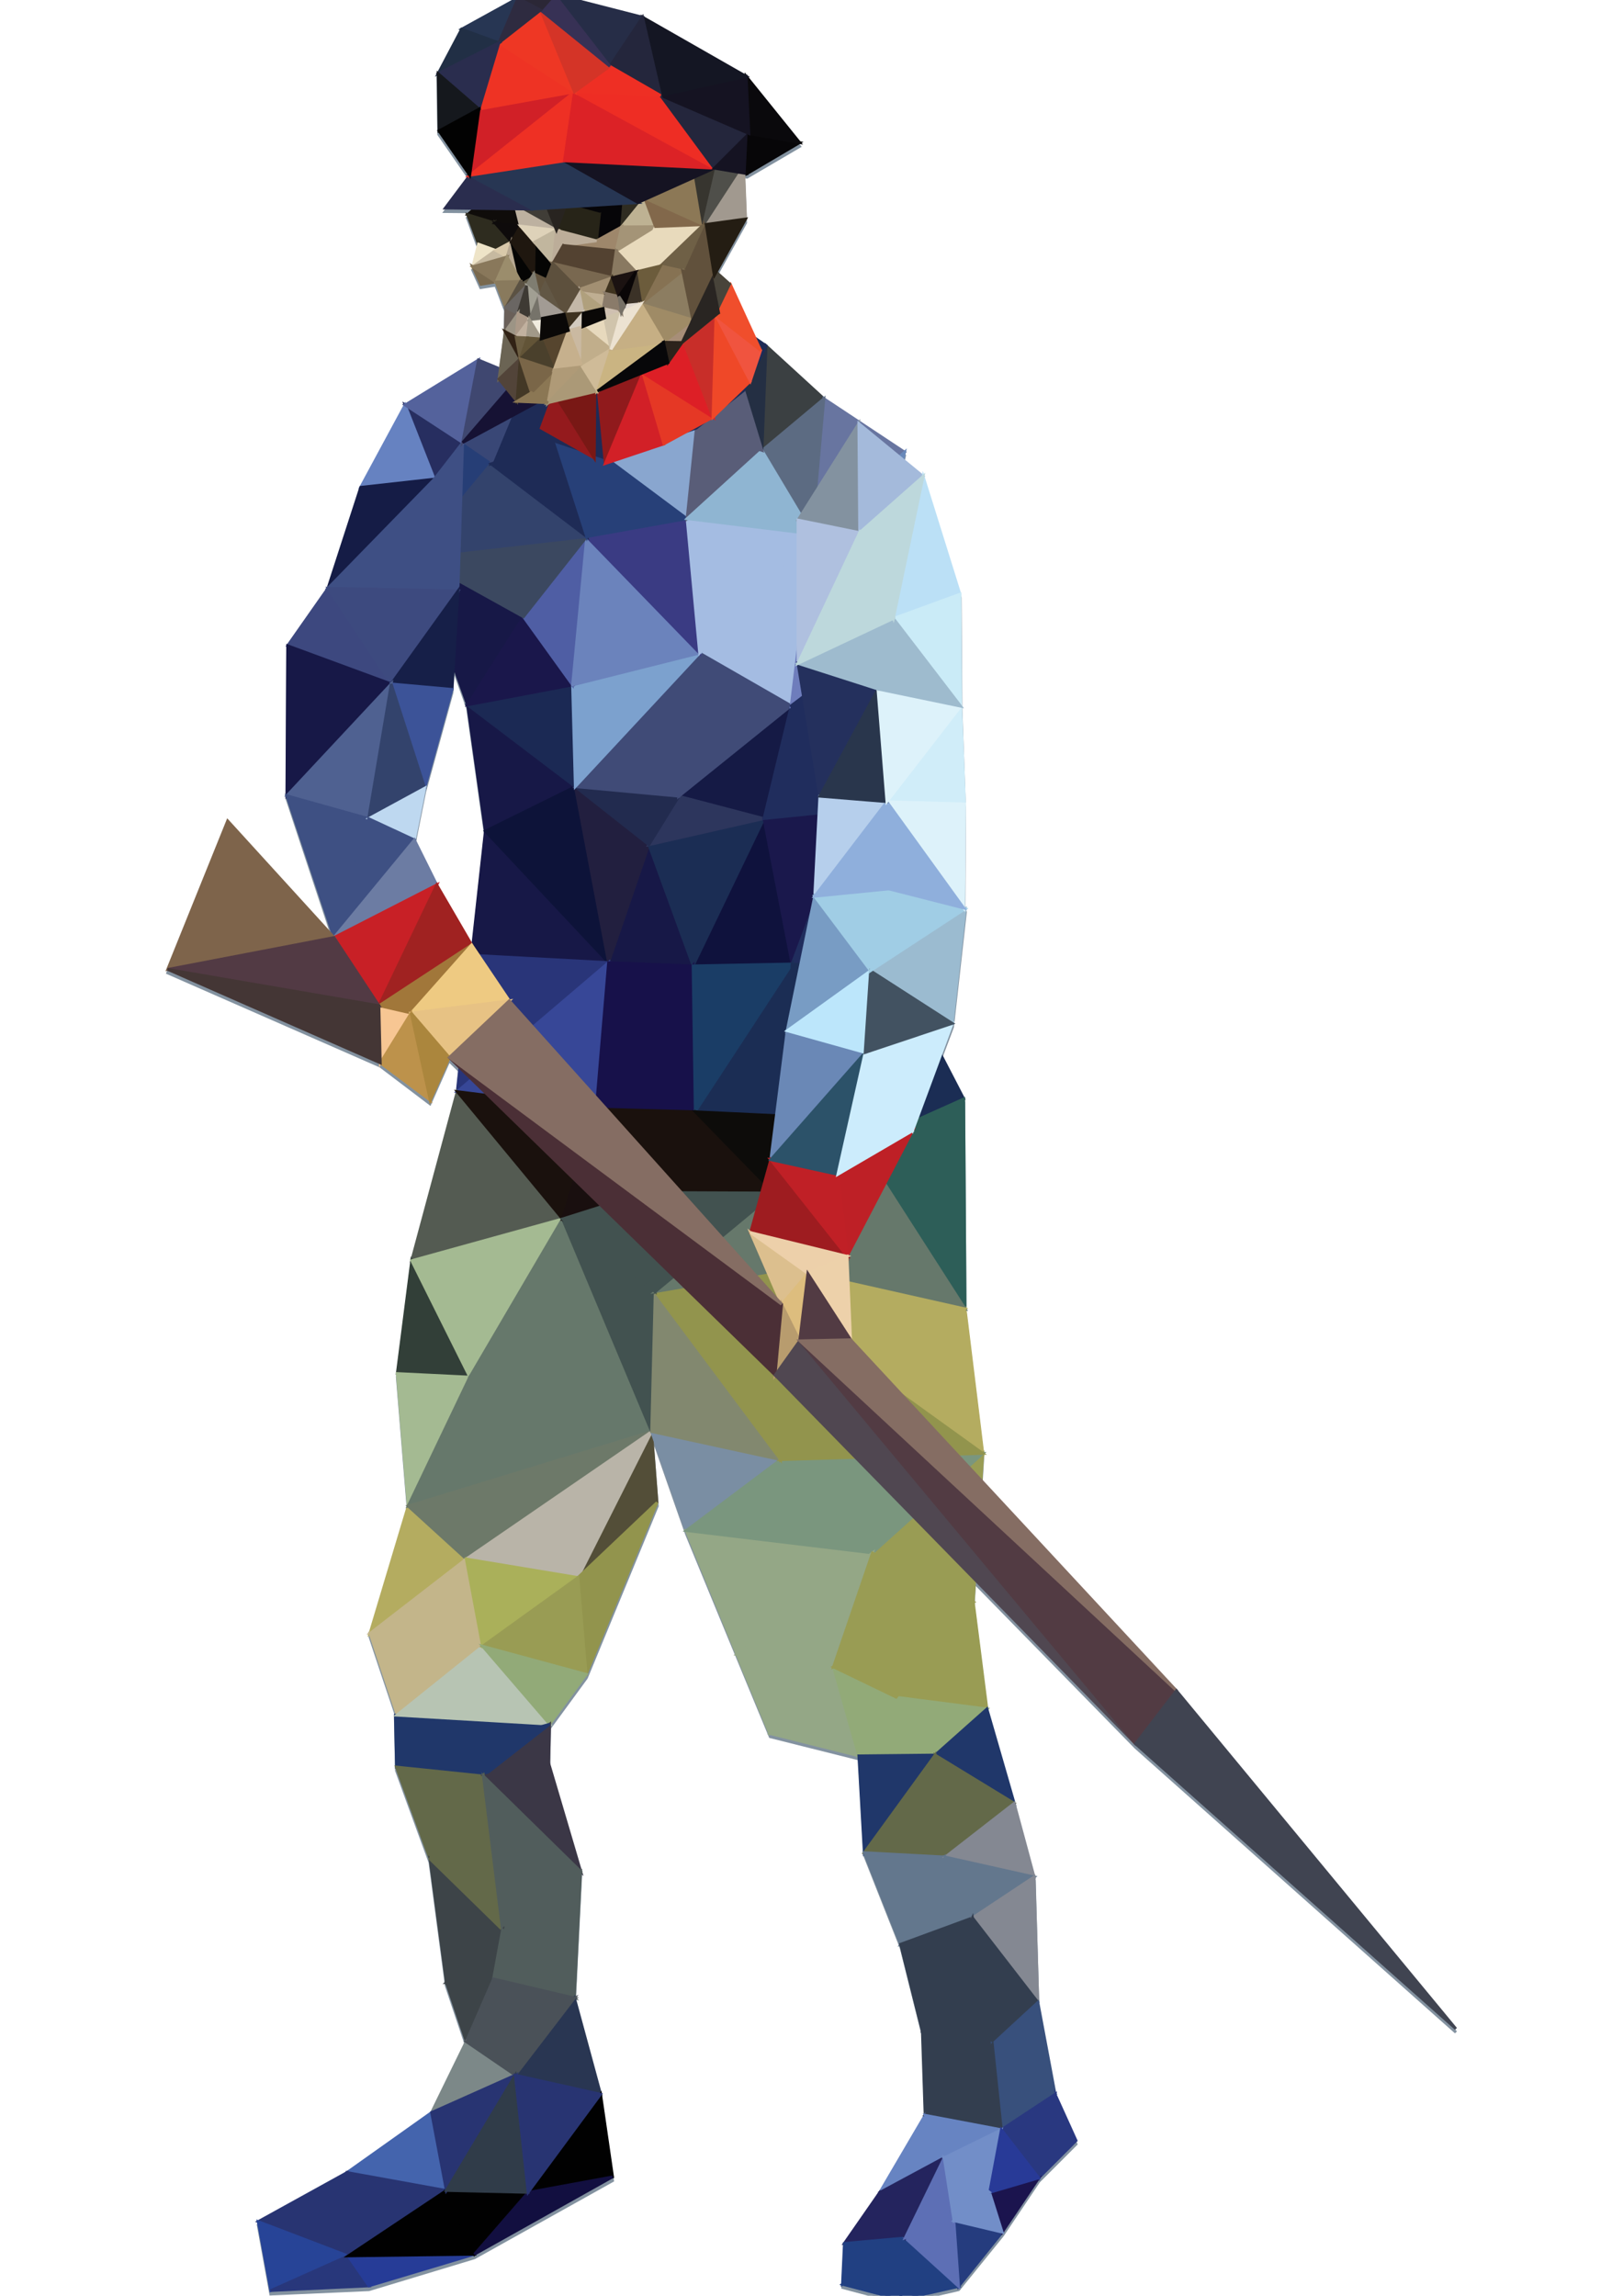 <?xml version="1.0" encoding="utf-8"?>
<svg version="1.1" xmlns="http://www.w3.org/2000/svg" xmlns:xlink="http://www.w3.org/1999/xlink" x="0px" y="0px"
	 width="595.3px" height="841.9px" viewBox="0 0 595.3 841.9" enable-background="new 0 0 595.3 841.9" xml:space="preserve">
	<g id="character">
		<g>
			<polygon fill="#8392A0" stroke-width="1" stroke="#8392A0" points="145.4,649.3 157.7,683 163.7,728.3 171,750 158.3,776 127.3,798 94.7,816 99.3,841.3 135.3,839.7
				174,828 224.7,799.7 220.3,769.3 210.7,734 213,687.7 201.3,648 201.6,633.7 145,630.3 	"/>
			<path fill="#8392A0" stroke-width="1" stroke="#8392A0" d="M416.5,640.8L534,745.3l-102.5-124l-71.6-77.1l0.6-9.9l-6.5-53l-0.5-77l-8.4-16.3l4.3-11.4l4.7-42l-28-7.3
				l27.5,7l0.2-38.2l-1.3-35.8l-0.3-41.1L338.6,176l-7.4-6.1l0.6-2.8l-29.5-19.5L281,128.1l-4.1-2.8l-8.9-19.4l-5.3-4.8l10.8-19.4
				l-0.7-16.9L274,65l19.3-11.3l-19.7-24.3l-38-21.7l-32.3-8.3L190,0.7L169.3,12l-8.7,16.3l0.3,21l11.3,16.3l-9,12l10.8,0.1l-2.6,2.2
				l4,10.8l-2.1,8.2l3,6.6l5.5-0.9l3.6,9.4l-0.2,8.8l-1.8,13.7l-8-3.3l-26.9,16.5L132.3,180l-12,37l-14.8,21.1l-0.2,55l17.2,52
				l-39-42.8l-22,54.5l78,34.2l18.2,13.8l7-15.8l3.9,3.8l-0.9,8.8l-16.7,62l-5.3,41.3l4,48.7l-14,46.7l10,29.9l-0.1,0.1l56.1,3.3
				l13.4-18.3l26-63l-2-26l12.7,36.3l18.7,45.3l12,29l32.7,8.2l2,35.5l13.3,33.6l8,32l1,30.7l-16.7,28.3l-13,18.7l-0.7,15l21.3,5.7
				l21.2-4.9l16.1-19.9L381,800l13.7-13.7l-7.7-17l-6.3-33.7l-1.3-46l-7.3-27L362,628l-5-39.2l0.5-8.3L416.5,640.8z M262.6,63.1
				l-3.9,1.4L262,63L262.6,63.1z M204.1,85.6l1.6-4.4L204.1,85.6L204.1,85.6z M243.4,126.8l-2.8-4.7L243.4,126.8L243.4,126.8z
				 M229,113.4L229,113.4L229,113.4L229,113.4z M227.9,115.8l-0.1,0.1L227,110L227.9,115.8z M235.1,112.8L235.1,112.8l19,5.8
				L235.1,112.8z M202.3,81.3l-1.5-3.6l0,0L202.3,81.3z M152,309.3l3.8-19l10-36.3l0.5-8.8l5.2,14.5l6.5,46.2l-4.6,42.3l-0.4-0.5
				l-12.8-22L152,309.3z"/>
		</g>
		<polygon fill="#3B4042" stroke-width="1" stroke="#3B4042" points="281,126.8 302.2,146.2 279.5,165.2 281,126.8 281,126.8 281,126.8 "/>
		<polygon fill="#6875A0" stroke-width="1" stroke="#6875A0" points="302.2,146.2 331.8,165.8 297.8,195.8 302.2,146.2 302.2,146.2 302.2,146.2 "/>
		<polygon fill="#5C6B82" stroke-width="1" stroke="#5C6B82" points="279.5,165.2 297.8,195.8 302.2,146.2 279.5,165.2 279.5,165.2 279.5,165.2 "/>
		<polygon fill="#394776" stroke-width="1" stroke="#394776" points="183,139 148.6,148.5 180.1,170.1 183,139 183,139 183,139 "/>
		<polygon fill="#263E76" stroke-width="1" stroke="#263E76" points="152,204 180.1,170.1 148.6,148.5 152,204 152,204 152,204 "/>
		<polygon fill="#171847" stroke-width="1" stroke="#171847" points="152,204 171.5,258.5 192,226.2 152,204 152,204 152,204 "/>
		<polygon fill="#171847" stroke-width="1" stroke="#171847" points="171.5,258.5 178,304.8 211,288.5 171.5,258.5 171.5,258.5 171.5,258.5 "/>
		<polygon fill="#171847" stroke-width="1" stroke="#171847" points="178,304.8 173,350.3 223.2,353 178,304.8 178,304.8 178,304.8 "/>
		<polygon fill="#A4BCE2" stroke-width="1" stroke="#A4BCE2" points="297.8,195.8 290.2,258.8 256.6,239.5 297.8,195.8 297.8,195.8 297.8,195.8 "/>
		<polygon fill="#151A45" stroke-width="1" stroke="#151A45" points="290.2,258.8 280.2,300.2 249,292 290.2,258.8 290.2,258.8 290.2,258.8 "/>
		<polygon fill="#0F123D" stroke-width="1" stroke="#0F123D" points="280.2,300.2 290.5,353.5 254.2,354.2 280.2,300.2 280.2,300.2 280.2,300.2 "/>
		<polygon fill="#171847" stroke-width="1" stroke="#171847" points="223.2,353 254.2,354.2 238,309.8 223.2,353 223.2,353 223.2,353 "/>
		<polygon fill="#0D1339" stroke-width="1" stroke="#0D1339" points="178,304.8 211,288.5 223.2,353 178,304.8 178,304.8 178,304.8 "/>
		<polygon fill="#221F3F" stroke-width="1" stroke="#221F3F" points="211,288.5 238,309.8 223.2,353 211,288.5 211,288.5 211,288.5 "/>
		<polygon fill="#1B2D54" stroke-width="1" stroke="#1B2D54" points="238,309.8 280.2,300.2 254.2,354.2 238,309.8 238,309.8 238,309.8 "/>
		<polygon fill="#2D365D" stroke-width="1" stroke="#2D365D" points="249,292 238,309.8 280.2,300.2 249,292 249,292 249,292 "/>
		<polygon fill="#222B4F" stroke-width="1" stroke="#222B4F" points="249,292 211,288.5 238,309.8 249,292 249,292 249,292 "/>
		<polygon fill="#404B77" stroke-width="1" stroke="#404B77" points="249,292 256.6,239.5 290.2,258.8 249,292 249,292 249,292 "/>
		<polygon fill="#404B77" stroke-width="1" stroke="#404B77" points="211,288.5 256.6,239.5 249,292 211,288.5 211,288.5 211,288.5 "/>
		<polygon fill="#1B2954" stroke-width="1" stroke="#1B2954" points="211,288.5 171.5,258.5 210,251.2 211,288.5 211,288.5 211,288.5 "/>
		<polygon fill="#7CA1CE" stroke-width="1" stroke="#7CA1CE" points="211,288.5 210,251.2 256.6,239.5 211,288.5 211,288.5 211,288.5 "/>
		<polygon fill="#1A174B" stroke-width="1" stroke="#1A174B" points="210,251.2 192,226.2 171.5,258.5 210,251.2 210,251.2 210,251.2 "/>
		<polygon fill="#4F5EA4" stroke-width="1" stroke="#4F5EA4" points="210,251.2 215.2,196.8 192,226.2 210,251.2 210,251.2 210,251.2 "/>
		<polygon fill="#6B83BC" stroke-width="1" stroke="#6B83BC" points="210,251.2 215.2,196.8 256.6,239.5 210,251.2 210,251.2 210,251.2 "/>
		<polygon fill="#3A3B83" stroke-width="1" stroke="#3A3B83" points="256.6,239.5 215.2,196.8 252,190.2 256.6,239.5 256.6,239.5 256.6,239.5 "/>
		<polygon fill="#A4BCE2" stroke-width="1" stroke="#A4BCE2" points="256.6,239.5 252,190.2 297.8,195.8 256.6,239.5 256.6,239.5 256.6,239.5 "/>
		<polygon fill="#3B4860" stroke-width="1" stroke="#3B4860" points="152,204 192,226.2 215.2,196.8 152,204 152,204 152,204 "/>
		<polygon fill="#33436C" stroke-width="1" stroke="#33436C" points="152,204 180.1,170.1 215.2,196.8 152,204 152,204 152,204 "/>
		<polygon fill="#1E2B56" stroke-width="1" stroke="#1E2B56" points="180.1,170.1 204,162 189.6,147.2 180.1,170.1 180.1,170.1 180.1,170.1 "/>
		<polygon fill="#394776" stroke-width="1" stroke="#394776" points="180.1,170.1 183,139 189.6,147.2 180.1,170.1 180.1,170.1 180.1,170.1 "/>
		<polygon fill="#1E2B56" stroke-width="1" stroke="#1E2B56" points="204,162 215.2,196.8 180.1,170.1 204,162 204,162 204,162 "/>
		<polygon fill="#274078" stroke-width="1" stroke="#274078" points="204,162 222.5,168.2 215.2,196.8 204,162 204,162 204,162 "/>
		<polygon fill="#89A6CF" stroke-width="1" stroke="#89A6CF" points="222.5,168.2 255.4,157 252,190.2 222.5,168.2 222.5,168.2 222.5,168.2 "/>
		<polygon fill="#274078" stroke-width="1" stroke="#274078" points="222.5,168.2 215.2,196.8 252,190.2 222.5,168.2 222.5,168.2 222.5,168.2 "/>
		<polygon fill="#595D78" stroke-width="1" stroke="#595D78" points="252,190.2 279.5,165.2 255.4,157 252,190.2 252,190.2 252,190.2 "/>
		<polygon fill="#242F43" stroke-width="1" stroke="#242F43" points="272.8,143.2 281,126.8 279.5,165.2 272.8,143.2 272.8,143.2 272.8,143.2 "/>
		<polygon fill="#8FB5D2" stroke-width="1" stroke="#8FB5D2" points="252,190.2 279.5,165.2 297.8,195.8 252,190.2 252,190.2 252,190.2 "/>
		<polygon fill="#1A184C" stroke-width="1" stroke="#1A184C" points="290.5,353.5 311.7,297 280.2,300.2 290.5,353.5 290.5,353.5 "/>
		<polygon fill="#202D5D" stroke-width="1" stroke="#202D5D" points="280.2,300.2 290.2,258.8 311.7,297 280.2,300.2 280.2,300.2 "/>
		<polygon fill="#6989BA" stroke-width="1" stroke="#6989BA" points="331.8,165.8 316.3,239 297.8,195.8 331.8,165.8 331.8,165.8 "/>
		<polygon fill="#6E7DBC" stroke-width="1" stroke="#6E7DBC" points="297.8,195.8 290.2,258.8 316.3,239 297.8,195.8 297.8,195.8 "/>
		<polygon fill="#202D5D" stroke-width="1" stroke="#202D5D" points="316.3,239 311.7,297 290.2,258.8 316.3,239 316.3,239 "/>
		<polygon fill="#202D5D" stroke-width="1" stroke="#202D5D" points="311.7,297 329,355.7 290.5,353.5 311.7,297 311.7,297 "/>
		<polygon fill="#293579" stroke-width="1" stroke="#293579" points="173,350.3 167.7,400.3 223.2,353 173,350.3 173,350.3 "/>
		<polygon fill="#545B52" stroke-width="1" stroke="#545B52" points="167.7,400.3 151,462.3 206.3,447 167.7,400.3 167.7,400.3 "/>
		<polygon fill="#323F38" stroke-width="1" stroke="#323F38" points="151,462.3 145.7,503.7 172.3,505 151,462.3 151,462.3 "/>
		<polygon fill="#A4BA92" stroke-width="1" stroke="#A4BA92" points="145.7,503.7 149.7,552.3 172.3,505 145.7,503.7 145.7,503.7 "/>
		<polygon fill="#B4AC60" stroke-width="1" stroke="#B4AC60" points="149.7,552.3 135.7,599 171,571.7 149.7,552.3 149.7,552.3 "/>
		<polygon fill="#C3B58A" stroke-width="1" stroke="#C3B58A" points="135.7,599 145.7,629 177,603.7 135.7,599 135.7,599 "/>
		<polygon fill="#20376A" stroke-width="1" stroke="#20376A" points="145,629 145.4,648 201.6,632.3 145,629 145,629 "/>
		<polygon fill="#B7C4B3" stroke-width="1" stroke="#B7C4B3" points="145.5,629 177,603.7 201.6,632.3 145.5,629 145.5,629 "/>
		<polygon fill="#A4BA92" stroke-width="1" stroke="#A4BA92" points="172.3,505 151,462.3 206.3,447 172.3,505 172.3,505 "/>
		<polygon fill="#66786B" stroke-width="1" stroke="#66786B" points="206.3,447 239,525 172.3,505 206.3,447 206.3,447 "/>
		<polygon fill="#66786B" stroke-width="1" stroke="#66786B" points="172.3,505 149.7,552.3 239,525 172.3,505 172.3,505 "/>
		<polygon fill="#6D7969" stroke-width="1" stroke="#6D7969" points="171,571.7 149.7,552.3 239,525 171,571.7 171,571.7 "/>
		<polygon fill="#534E38" stroke-width="1" stroke="#534E38" points="239,525 241,551 212,578.5 239,525 239,525 "/>
		<polygon fill="#B9B4A8" stroke-width="1" stroke="#B9B4A8" points="171,571.7 212,578.5 239,525 171,571.7 171,571.7 "/>
		<polygon fill="#C3B58A" stroke-width="1" stroke="#C3B58A" points="177,603.7 171,571.7 135.7,599 177,603.7 177,603.7 "/>
		<path fill="none" stroke="#BF57A1" stroke-miterlimit="10" d="M177,603.7"/>
		<polygon fill="#AAB05A" stroke-width="1" stroke="#AAB05A" points="212,578.5 171,571.7 177,603.7 212,578.5 212,578.5 "/>
		<polygon fill="#92944D" stroke-width="1" stroke="#92944D" points="212,578.5 241,551 215,614 212,578.5 212,578.5 "/>
		<polygon fill="#999C54" stroke-width="1" stroke="#999C54" points="177,603.7 212,578.5 215,614 177,603.7 177,603.7 "/>
		<polygon fill="#92AA78" stroke-width="1" stroke="#92AA78" points="177,603.7 201.6,632.3 215,614 177,603.7 177,603.7 "/>
		<polygon fill="#1B2D54" stroke-width="1" stroke="#1B2D54" points="329,355.7 353.5,403 315.5,420 329,355.7 329,355.7 "/>
		<polygon fill="#2D5E58" stroke-width="1" stroke="#2D5E58" points="353.5,403 354,480 315.5,420 353.5,403 353.5,403 "/>
		<polygon fill="#B4AC60" stroke-width="1" stroke="#B4AC60" points="354,480 360.5,533 323,506 354,480 354,480 "/>
		<polygon fill="#999C54" stroke-width="1" stroke="#999C54" points="360.5,533 357,587.5 320,569.5 360.5,533 360.5,533 "/>
		<polygon fill="#999C54" stroke-width="1" stroke="#999C54" points="357,587.5 362,626.7 328.7,622.4 357,587.5 357,587.5 "/>
		<polygon fill="#7A8EA3" stroke-width="1" stroke="#7A8EA3" points="239,525 251.7,561.3 286.3,535.3 239,525 239,525 "/>
		<polygon fill="#425250" stroke-width="1" stroke="#425250" points="239,525 206.3,447 240.3,473.7 239,525 239,525 "/>
		<polygon fill="#82886F" stroke-width="1" stroke="#82886F" points="240.3,473.7 239,525 286.3,535.3 240.3,473.7 240.3,473.7 "/>
		<polygon fill="#94A786" stroke-width="1" stroke="#94A786" points="251.7,561.3 270.3,606.7 320,569.5 251.7,561.3 251.7,561.3 "/>
		<polygon fill="#7A967E" stroke-width="1" stroke="#7A967E" points="286.3,535.3 320,569.5 251.7,561.3 286.3,535.3 286.3,535.3 "/>
		<polygon fill="#7A967E" stroke-width="1" stroke="#7A967E" points="286.3,535.3 360.5,533 320,569.5 286.3,535.3 286.3,535.3 "/>
		<polygon fill="#92944D" stroke-width="1" stroke="#92944D" points="286.3,535.3 323,506 360.5,533 286.3,535.3 286.3,535.3 "/>
		<polygon fill="#92944D" stroke-width="1" stroke="#92944D" points="240.3,473.7 288.7,465.3 286.3,535.3 240.3,473.7 240.3,473.7 "/>
		<polygon fill="#66786B" stroke-width="1" stroke="#66786B" points="288.7,465.3 315.5,420 354,480 288.7,465.3 288.7,465.3 "/>
		<polygon fill="#374797" stroke-width="1" stroke="#374797" points="167.7,400.3 218.7,406.7 223.2,353 167.7,400.3 167.7,400.3 "/>
		<polygon fill="#1A110D" stroke-width="1" stroke="#1A110D" points="167.7,400.3 218.7,406.7 206.3,447 167.7,400.3 167.7,400.3 "/>
		<polygon fill="#190F0F" stroke-width="1" stroke="#190F0F" points="206.3,447 218.7,406.7 237,437.3 206.3,447 206.3,447 "/>
		<polygon fill="#17114A" stroke-width="1" stroke="#17114A" points="218.7,406.7 255,407.7 254.2,354.2 218.7,406.7 218.7,406.7 "/>
		<polygon fill="#17114A" stroke-width="1" stroke="#17114A" points="223.2,353 254.2,354.2 218.7,406.7 223.2,353 223.2,353 "/>
		<polygon fill="#1B2D54" stroke-width="1" stroke="#1B2D54" points="255,407.7 288.7,409.3 290.5,353.5 255,407.7 255,407.7 "/>
		<polygon fill="#1A3D66" stroke-width="1" stroke="#1A3D66" points="255,407.7 254.2,354.2 290.5,353.5 255,407.7 255,407.7 "/>
		<polygon fill="#1B2D54" stroke-width="1" stroke="#1B2D54" points="288.7,409.3 315.5,420 329,355.7 288.7,409.3 288.7,409.3 "/>
		<polygon fill="#1B2D54" stroke-width="1" stroke="#1B2D54" points="288.7,409.3 290.5,353.5 329,355.7 288.7,409.3 288.7,409.3 "/>
		<polygon fill="#1A110D" stroke-width="1" stroke="#1A110D" points="237,437.3 218.7,406.7 255,407.7 237,437.3 237,437.3 "/>
		<polygon fill="#1A110D" stroke-width="1" stroke="#1A110D" points="237,437.3 284,437.5 255,407.7 237,437.3 237,437.3 "/>
		<polygon fill="#0D0C0A" stroke-width="1" stroke="#0D0C0A" points="255,407.7 288.7,409.3 284,437.5 255,407.7 255,407.7 "/>
		<polygon fill="#010101" stroke-width="1" stroke="#010101" points="284,437.5 315.5,420 288.7,409.3 284,437.5 284,437.5 "/>
		<polygon fill="#66786B" stroke-width="1" stroke="#66786B" points="284,437.5 288.7,465.3 315.5,420 284,437.5 284,437.5 "/>
		<polygon fill="#66786B" stroke-width="1" stroke="#66786B" points="284,437.5 240.3,473.7 288.7,465.3 284,437.5 284,437.5 "/>
		<polygon fill="#425250" stroke-width="1" stroke="#425250" points="237,437.3 240.3,473.7 206.3,447 237,437.3 237,437.3 "/>
		<polygon fill="#425250" stroke-width="1" stroke="#425250" points="237,437.3 240.3,473.7 284,437.5 237,437.3 237,437.3 "/>
		<polygon fill="#94A786" stroke-width="1" stroke="#94A786" points="270.3,606.7 282.3,635.7 305.7,611.3 270.3,606.7 270.3,606.7 "/>
		<polygon fill="#94A786" stroke-width="1" stroke="#94A786" points="305.7,611.3 315,643.9 282.3,635.7 305.7,611.3 305.7,611.3 "/>
		<polygon fill="#92AA78" stroke-width="1" stroke="#92AA78" points="315,643.9 343,643.6 328.7,622.4 315,643.9 315,643.9 "/>
		<polygon fill="#92AA78" stroke-width="1" stroke="#92AA78" points="328.7,622.4 362,626.7 343,643.6 328.7,622.4 328.7,622.4 "/>
		<polygon fill="#92AA78" stroke-width="1" stroke="#92AA78" points="328.7,622.4 305.7,611.3 315,643.9 328.7,622.4 328.7,622.4 "/>
		<polygon fill="#94A786" stroke-width="1" stroke="#94A786" points="305.7,611.3 320,569.5 270.3,606.7 305.7,611.3 305.7,611.3 "/>
		<polygon fill="#999C54" stroke-width="1" stroke="#999C54" points="305.7,611.3 328.7,622.4 357,587.5 305.7,611.3 305.7,611.3 "/>
		<polygon fill="#999C54" stroke-width="1" stroke="#999C54" points="305.7,611.3 320,569.5 357,587.5 305.7,611.3 305.7,611.3 "/>
		<polygon fill="#3B3746" stroke-width="1" stroke="#3B3746" points="201.6,632.3 201.3,646.7 177.3,651.3 201.6,632.3 201.6,632.3 "/>
		<polygon fill="#20376A" stroke-width="1" stroke="#20376A" points="145.4,648 177.3,651.3 201.6,632.3 145.4,648 145.4,648 "/>
		<polygon fill="#20376A" stroke-width="1" stroke="#20376A" points="315,643.9 317,679.4 343,643.6 315,643.9 315,643.9 "/>
		<polygon fill="#20376A" stroke-width="1" stroke="#20376A" points="343,643.6 362,626.7 372,661.3 343,643.6 343,643.6 "/>
		<polygon fill="#636949" stroke-width="1" stroke="#636949" points="343,643.6 346.7,681 372,661.3 343,643.6 343,643.6 "/>
		<polygon fill="#636949" stroke-width="1" stroke="#636949" points="343,643.6 317,679.4 346.7,681 343,643.6 343,643.6 "/>
		<polygon fill="#63778D" stroke-width="1" stroke="#63778D" points="317,679.4 330.3,713 346.7,681 317,679.4 317,679.4 "/>
		<polygon fill="#848892" stroke-width="1" stroke="#848892" points="346.7,681 372,661.3 379.3,688.3 346.7,681 346.7,681 "/>
		<polygon fill="#63778D" stroke-width="1" stroke="#63778D" points="346.7,681 330.3,713 356.7,703.3 346.7,681 346.7,681 "/>
		<polygon fill="#63778D" stroke-width="1" stroke="#63778D" points="346.7,681 356.7,703.3 379.3,688.3 346.7,681 346.7,681 "/>
		<polygon fill="#333E4F" stroke-width="1" stroke="#333E4F" points="330.3,713 338.3,745 356.7,703.3 330.3,713 330.3,713 "/>
		<polygon fill="#848892" stroke-width="1" stroke="#848892" points="356.7,703.3 380.7,734.3 379.3,688.3 356.7,703.3 356.7,703.3 "/>
		<polygon fill="#636949" stroke-width="1" stroke="#636949" points="145.4,648 157.7,681.7 177.3,651.3 145.4,648 145.4,648 "/>
		<polygon fill="#3B3746" stroke-width="1" stroke="#3B3746" points="177.3,651.3 213,686.3 201.3,646.7 177.3,651.3 177.3,651.3 "/>
		<polygon fill="#515D5C" stroke-width="1" stroke="#515D5C" points="213,686.3 210.7,732.7 184.3,707.7 213,686.3 213,686.3 "/>
		<polygon fill="#3D4448" stroke-width="1" stroke="#3D4448" points="184.3,707.7 157.7,681.7 163.7,727 184.3,707.7 184.3,707.7 "/>
		<polygon fill="#636949" stroke-width="1" stroke="#636949" points="184.3,707.7 157.7,681.7 177.3,651.3 184.3,707.7 184.3,707.7 "/>
		<polygon fill="#515D5C" stroke-width="1" stroke="#515D5C" points="184.3,707.7 177.3,651.3 213,686.3 184.3,707.7 184.3,707.7 "/>
		<polygon fill="#3D4448" stroke-width="1" stroke="#3D4448" points="163.7,727 171,748.7 181,725.7 163.7,727 163.7,727 "/>
		<polygon fill="#3D4448" stroke-width="1" stroke="#3D4448" points="163.7,727 184.3,707.7 181,725.7 163.7,727 163.7,727 "/>
		<polygon fill="#515D5C" stroke-width="1" stroke="#515D5C" points="181,725.7 184.3,707.7 210.7,732.7 181,725.7 181,725.7 "/>
		<polygon fill="#4A5158" stroke-width="1" stroke="#4A5158" points="181,725.7 171,748.7 210.7,732.7 181,725.7 181,725.7 "/>
		<polygon fill="#293652" stroke-width="1" stroke="#293652" points="210.7,732.7 220.3,768 189,761 210.7,732.7 210.7,732.7 "/>
		<polygon fill="#7C8888" stroke-width="1" stroke="#7C8888" points="171,748.7 158.3,774.7 189,761 171,748.7 171,748.7 "/>
		<polygon fill="#4A5158" stroke-width="1" stroke="#4A5158" points="171,748.7 210.7,732.7 189,761 171,748.7 171,748.7 "/>
		<polygon fill="#010101" stroke-width="1" stroke="#010101" points="220.3,768 224.7,798.3 193.7,804 220.3,768 220.3,768 "/>
		<polygon fill="#4464AD" stroke-width="1" stroke="#4464AD" points="158.3,774.7 127.3,796.7 163.7,803.3 158.3,774.7 158.3,774.7 "/>
		<polygon fill="#283472" stroke-width="1" stroke="#283472" points="127.3,796.7 94.7,814.7 127.7,827.3 127.3,796.7 127.3,796.7 "/>
		<polygon fill="#274497" stroke-width="1" stroke="#274497" points="94.7,814.7 99.3,840 127.7,827.3 94.7,814.7 94.7,814.7 "/>
		<polygon fill="#28377B" stroke-width="1" stroke="#28377B" points="99.3,840 135.3,838.3 127.7,827.3 99.3,840 99.3,840 "/>
		<polygon fill="#283472" stroke-width="1" stroke="#283472" points="127.7,827.3 127.3,796.7 163.7,803.3 127.7,827.3 127.7,827.3 "/>
		<polygon fill="#263C97" stroke-width="1" stroke="#263C97" points="127.7,827.3 135.3,838.3 174,826.7 127.7,827.3 127.7,827.3 "/>
		<polygon fill="#010101" stroke-width="1" stroke="#010101" points="127.7,827.3 163.7,803.3 174,826.7 127.7,827.3 127.7,827.3 "/>
		<polygon fill="#010101" stroke-width="1" stroke="#010101" points="174,826.7 193.7,804 163.7,803.3 174,826.7 174,826.7 "/>
		<polygon fill="#120F40" stroke-width="1" stroke="#120F40" points="174,826.7 224.7,798.3 193.7,804 174,826.7 174,826.7 "/>
		<polygon fill="#333E4F" stroke-width="1" stroke="#333E4F" points="338.3,745 364,749.7 356.7,703.3 338.3,745 338.3,745 "/>
		<polygon fill="#333E4F" stroke-width="1" stroke="#333E4F" points="364,749.7 380.7,734.3 356.7,703.3 364,749.7 364,749.7 "/>
		<polygon fill="#333E4F" stroke-width="1" stroke="#333E4F" points="338.3,745 339.3,775.7 364,749.7 338.3,745 338.3,745 "/>
		<polygon fill="#38507C" stroke-width="1" stroke="#38507C" points="364,749.7 380.7,734.3 387,768 364,749.7 364,749.7 "/>
		<polygon fill="#293880" stroke-width="1" stroke="#293880" points="387,768 394.7,785 381,798.7 387,768 387,768 "/>
		<polygon fill="#38507C" stroke-width="1" stroke="#38507C" points="364,749.7 367.3,781 387,768 364,749.7 364,749.7 "/>
		<polygon fill="#6784C2" stroke-width="1" stroke="#6784C2" points="339.3,775.7 322.7,804 346.3,791.3 339.3,775.7 339.3,775.7 "/>
		<polygon fill="#24245E" stroke-width="1" stroke="#24245E" points="322.7,804 309.7,822.7 332,820.7 322.7,804 322.7,804 "/>
		<polygon fill="#214082" stroke-width="1" stroke="#214082" points="309.7,822.7 309,837.7 332,820.7 309.7,822.7 309.7,822.7 "/>
		<polygon fill="#214082" stroke-width="1" stroke="#214082" points="309,837.7 330.3,843.3 332,820.7 309,837.7 309,837.7 "/>
		<polygon fill="#214082" stroke-width="1" stroke="#214082" points="330.3,843.3 351.6,838.5 332,820.7 330.3,843.3 330.3,843.3 "/>
		<polygon fill="#253C7E" stroke-width="1" stroke="#253C7E" points="351.6,838.5 367.6,818.6 349.9,814.4 351.6,838.5 351.6,838.5 "/>
		<polygon fill="#1B144E" stroke-width="1" stroke="#1B144E" points="367.6,818.6 363,804 381,798.7 367.6,818.6 367.6,818.6 "/>
		<polygon fill="#5D6FB5" stroke-width="1" stroke="#5D6FB5" points="332,820.7 349.9,814.4 351.6,838.5 332,820.7 332,820.7 "/>
		<polygon fill="#24245E" stroke-width="1" stroke="#24245E" points="332,820.7 322.7,804 346.3,791.3 332,820.7 332,820.7 "/>
		<polygon fill="#5D6FB5" stroke-width="1" stroke="#5D6FB5" points="332,820.7 349.9,814.4 346.3,791.3 332,820.7 332,820.7 "/>
		<polygon fill="#728EC8" stroke-width="1" stroke="#728EC8" points="349.9,814.4 367.6,818.6 363,804 349.9,814.4 349.9,814.4 "/>
		<polygon fill="#333E4F" stroke-width="1" stroke="#333E4F" points="339.3,775.7 367.3,781 364,749.7 339.3,775.7 339.3,775.7 "/>
		<polygon fill="#6784C2" stroke-width="1" stroke="#6784C2" points="339.3,775.7 346.3,791.3 367.3,781 339.3,775.7 339.3,775.7 "/>
		<polygon fill="#293880" stroke-width="1" stroke="#293880" points="367.3,781 381,798.7 387,768 367.3,781 367.3,781 "/>
		<polygon fill="#728EC8" stroke-width="1" stroke="#728EC8" points="367.3,781 346.3,791.3 363,804 367.3,781 367.3,781 "/>
		<polygon fill="#283A97" stroke-width="1" stroke="#283A97" points="367.3,781 363,804 381,798.7 367.3,781 367.3,781 "/>
		<polygon fill="#728EC8" stroke-width="1" stroke="#728EC8" points="346.3,791.3 349.9,814.4 363,804 346.3,791.3 346.3,791.3 "/>
		<polygon fill="#92944D" stroke-width="1" stroke="#92944D" points="288.7,465.3 286.3,535.3 323,506 288.7,465.3 "/>
		<polygon fill="#B4AC60" stroke-width="1" stroke="#B4AC60" points="288.7,465.3 354,480 323,506 288.7,465.3 "/>
		<polygon fill="#283472" stroke-width="1" stroke="#283472" points="163.7,803.3 189,761 158.3,774.7 163.7,803.3 "/>
		<polygon fill="#303C49" stroke-width="1" stroke="#303C49" points="163.7,803.3 193.7,804 189,761 163.7,803.3 "/>
		<polygon fill="#283472" stroke-width="1" stroke="#283472" points="189,761 220.3,768 193.7,804 189,761 "/>
		<polygon fill="#595D78" stroke-width="1" stroke="#595D78" points="272.8,143.2 255.4,157 279.5,165.2 272.8,143.2 "/>
		<polygon fill="#1E2B56" stroke-width="1" stroke="#1E2B56" points="189.6,147.2 201,147.7 219.2,143.4 245,133 250.2,125.6 263.6,114.7 281,126.8 272.8,143.2
			255.4,157 222.5,168.2 204,162 189.6,147.2 "/>
		<polygon fill="#8392A0" stroke-width="1" stroke="#8392A0" points="315,155.3 292.7,190.7 315.3,195.3 315,155.3 315,155.3 "/>
		<polygon fill="#AFC0DF" stroke-width="1" stroke="#AFC0DF" points="292.7,190.7 292.7,243.3 315.3,195.3 292.7,190.7 292.7,190.7 "/>
		<polygon fill="#24305D" stroke-width="1" stroke="#24305D" points="292.7,243.3 300.7,292 322,252.7 292.7,243.3 292.7,243.3 "/>
		<polygon fill="#B6CFEC" stroke-width="1" stroke="#B6CFEC" points="300.7,292 298.8,328.7 325.3,294 300.7,292 300.7,292 "/>
		<polygon fill="#789CC4" stroke-width="1" stroke="#789CC4" points="298.8,328.7 288.7,378 319.3,356 298.8,328.7 298.8,328.7 "/>
		<polygon fill="#6A88B6" stroke-width="1" stroke="#6A88B6" points="288.7,378 282.7,425.3 317.3,386 288.7,378 288.7,378 "/>
		<polygon fill="#9E1C20" stroke-width="1" stroke="#9E1C20" points="282.7,425.3 275.3,452 310.7,460.7 282.7,425.3 282.7,425.3 "/>
		<polygon fill="#BE2026" stroke-width="1" stroke="#BE2026" points="310.7,460.7 334.7,414.7 307.3,430.7 310.7,460.7 310.7,460.7 "/>
		<polygon fill="#CCECFC" stroke-width="1" stroke="#CCECFC" points="334.7,414.7 349.3,375.3 317.3,386 334.7,414.7 334.7,414.7 "/>
		<polygon fill="#9BBBD0" stroke-width="1" stroke="#9BBBD0" points="349.3,375.3 354,333.3 319.3,356 349.3,375.3 349.3,375.3 "/>
		<polygon fill="#C02026" stroke-width="1" stroke="#C02026" points="282.7,425.3 307.3,430.7 310.7,460.7 282.7,425.3 282.7,425.3 "/>
		<polygon fill="#2C5269" stroke-width="1" stroke="#2C5269" points="282.7,425.3 317.3,386 307.3,430.7 282.7,425.3 282.7,425.3 "/>
		<polygon fill="#CCECFC" stroke-width="1" stroke="#CCECFC" points="307.3,430.7 334.7,414.7 317.3,386 307.3,430.7 307.3,430.7 "/>
		<polygon fill="#A0CDE5" stroke-width="1" stroke="#A0CDE5" points="298.8,328.7 326,326 319.3,356 298.8,328.7 298.8,328.7 "/>
		<polygon fill="#BCE6FB" stroke-width="1" stroke="#BCE6FB" points="319.3,356 317.3,386 288.7,378 319.3,356 319.3,356 "/>
		<polygon fill="#425261" stroke-width="1" stroke="#425261" points="319.3,356 317.3,386 349.3,375.3 319.3,356 319.3,356 "/>
		<polygon fill="#A0CDE5" stroke-width="1" stroke="#A0CDE5" points="319.3,356 326,326 354,333.3 319.3,356 319.3,356 "/>
		<polygon fill="#8FAFDC" stroke-width="1" stroke="#8FAFDC" points="326,326 325.3,294 298.8,328.7 326,326 326,326 "/>
		<polygon fill="#A4BADB" stroke-width="1" stroke="#A4BADB" points="315,155.3 338.6,174.7 315.3,195.3 315,155.3 315,155.3 "/>
		<polygon fill="#BBE0F6" stroke-width="1" stroke="#BBE0F6" points="338.6,174.7 352.1,217.9 327.7,226.8 338.6,174.7 338.6,174.7 "/>
		<polygon fill="#CAEBF7" stroke-width="1" stroke="#CAEBF7" points="352.1,217.9 352.4,259 327.7,226.8 352.1,217.9 352.1,217.9 "/>
		<polygon fill="#D0EDF9" stroke-width="1" stroke="#D0EDF9" points="352.4,259 353.8,294.8 325.3,294 352.4,259 352.4,259 "/>
		<polygon fill="#DDF2FA" stroke-width="1" stroke="#DDF2FA" points="353.8,294.8 353.5,333 325.3,294 353.8,294.8 353.8,294.8 "/>
		<polygon fill="#8FAFDC" stroke-width="1" stroke="#8FAFDC" points="325.3,294 326,326 353.5,333 325.3,294 325.3,294 "/>
		<polygon fill="#29364C" stroke-width="1" stroke="#29364C" points="300.7,292 325.3,294 322,252.7 300.7,292 300.7,292 "/>
		<polygon fill="#DDF2FA" stroke-width="1" stroke="#DDF2FA" points="325.3,294 352.4,259 322,252.7 325.3,294 325.3,294 "/>
		<polygon fill="#9EBBCE" stroke-width="1" stroke="#9EBBCE" points="322,252.7 327.7,226.8 352.4,259 322,252.7 322,252.7 "/>
		<polygon fill="#9EBBCE" stroke-width="1" stroke="#9EBBCE" points="292.7,243.3 322,252.7 327.7,226.8 292.7,243.3 292.7,243.3 "/>
		<polygon fill="#BDD8DC" stroke-width="1" stroke="#BDD8DC" points="292.7,243.3 315.3,195.3 327.7,226.8 292.7,243.3 292.7,243.3 "/>
		<polygon fill="#BDD8DC" stroke-width="1" stroke="#BDD8DC" points="327.7,226.8 315.3,195.3 338.6,174.7 327.7,226.8 327.7,226.8 "/>
		<polygon fill="#DCBF8E" stroke-width="1" stroke="#DCBF8E" points="275.3,452 286.7,478.3 296.3,467 275.3,452 275.3,452 "/>
		<polygon fill="#DDBD7E" stroke-width="1" stroke="#DDBD7E" points="296.3,467 293.3,491.7 286.7,478.3 296.3,467 296.3,467 "/>
		<polygon fill="#B89C6E" stroke-width="1" stroke="#B89C6E" points="286.7,478.3 284.3,504.3 293.3,491.7 286.7,478.3 286.7,478.3 "/>
		<polygon fill="#EDD0AA" stroke-width="1" stroke="#EDD0AA" points="296.3,467 310.7,460.7 275.3,452 296.3,467 296.3,467 "/>
		<polygon fill="#EDD1AA" stroke-width="1" stroke="#EDD1AA" points="296.3,467 310.7,460.7 312,491.3 296.3,467 296.3,467 "/>
		<polygon fill="#272E60" stroke-width="1" stroke="#272E60" points="148.6,148.5 169.7,162.3 159.3,175.7 148.6,148.5 148.6,148.5 "/>
		<polygon fill="#6682C1" stroke-width="1" stroke="#6682C1" points="148.6,148.5 132.3,178.7 159.3,175.7 148.6,148.5 148.6,148.5 "/>
		<polygon fill="#151C46" stroke-width="1" stroke="#151C46" points="132.3,178.7 120.3,215.7 159.3,175.7 132.3,178.7 132.3,178.7 "/>
		<polygon fill="#3E4F84" stroke-width="1" stroke="#3E4F84" points="169.7,162.3 168,216.7 159.3,175.7 169.7,162.3 169.7,162.3 "/>
		<polygon fill="#3E4F84" stroke-width="1" stroke="#3E4F84" points="168,216.7 120.3,215.7 159.3,175.7 168,216.7 168,216.7 "/>
		<polygon fill="#54629C" stroke-width="1" stroke="#54629C" points="148.6,148.5 175.5,132 169.7,162.3 148.6,148.5 148.6,148.5 "/>
		<polygon fill="#3F4770" stroke-width="1" stroke="#3F4770" points="175.5,132 169.7,162.3 190.5,138.2 175.5,132 175.5,132 "/>
		<polygon fill="#161234" stroke-width="1" stroke="#161234" points="169.7,162.3 203.2,144.2 190.5,138.2 169.7,162.3 169.7,162.3 "/>
		<polygon fill="#941A1D" stroke-width="1" stroke="#941A1D" points="203.2,144.2 198.5,157 218,168 203.2,144.2 203.2,144.2 "/>
		<polygon fill="#791815" stroke-width="1" stroke="#791815" points="203.2,144.2 218.2,144.4 218,168 203.2,144.2 203.2,144.2 "/>
		<polygon fill="#901A1C" stroke-width="1" stroke="#901A1C" points="219.5,144.2 222,170 235.8,136.8 219.5,144.2 219.5,144.2 "/>
		<polygon fill="#D22027" stroke-width="1" stroke="#D22027" points="222,170 243.5,162.8 235.8,136.8 222,170 222,170 "/>
		<polygon fill="#E53825" stroke-width="1" stroke="#E53825" points="243.5,162.8 261.5,153 235.8,136.8 243.5,162.8 243.5,162.8 "/>
		<polygon fill="#DD1F26" stroke-width="1" stroke="#DD1F26" points="235.8,136.8 251,126 261.5,153 235.8,136.8 235.8,136.8 "/>
		<polygon fill="#C82E29" stroke-width="1" stroke="#C82E29" points="251,126 262.6,115.7 261.5,153 251,126 251,126 "/>
		<polygon fill="#EF4828" stroke-width="1" stroke="#EF4828" points="261.5,153 275.2,139.8 262.6,115.7 261.5,153 261.5,153 "/>
		<polygon fill="#F0543F" stroke-width="1" stroke="#F0543F" points="275.2,139.8 279,128.5 262.6,115.7 275.2,139.8 275.2,139.8 "/>
		<polygon fill="#F04E2C" stroke-width="1" stroke="#F04E2C" points="262.6,115.7 268,104.5 279,128.5 262.6,115.7 262.6,115.7 "/>
		<polyline fill="#48443A" stroke-width="1" stroke="#48443A" points="268,104.5 260.2,97.5 262.6,115.7 "/>
		<polygon fill="#3D487F" stroke-width="1" stroke="#3D487F" points="120.3,215.7 105.5,236.8 143.5,250.8 120.3,215.7 120.3,215.7 "/>
		<polygon fill="#3D4A7F" stroke-width="1" stroke="#3D4A7F" points="120.3,215.7 168,216.7 143.5,250.8 120.3,215.7 120.3,215.7 "/>
		<polygon fill="#161F48" stroke-width="1" stroke="#161F48" points="143.5,250.8 165.8,252.8 168,216.7 143.5,250.8 143.5,250.8 "/>
		<polygon fill="#171847" stroke-width="1" stroke="#171847" points="105.5,236.8 105.2,291.8 143.5,250.8 105.5,236.8 105.5,236.8 "/>
		<polygon fill="#3C5398" stroke-width="1" stroke="#3C5398" points="143.5,250.8 165.8,252.8 155.8,289 143.5,250.8 143.5,250.8 "/>
		<polygon fill="#4F6191" stroke-width="1" stroke="#4F6191" points="105.2,291.8 135.2,300.2 143.5,250.8 105.2,291.8 105.2,291.8 "/>
		<polygon fill="#33436C" stroke-width="1" stroke="#33436C" points="135.2,300.2 155.8,289 143.5,250.8 135.2,300.2 135.2,300.2 "/>
		<polygon fill="#3E5083" stroke-width="1" stroke="#3E5083" points="105.2,291.8 135.2,300.2 122.5,343.8 105.2,291.8 105.2,291.8 "/>
		<polygon fill="#BED8F0" stroke-width="1" stroke="#BED8F0" points="135.2,300.2 155.8,289 152,308 135.2,300.2 135.2,300.2 "/>
		<polygon fill="#3E5083" stroke-width="1" stroke="#3E5083" points="135.2,300.2 122.5,343.8 152,308 135.2,300.2 135.2,300.2 "/>
		<polygon fill="#6C7CA3" stroke-width="1" stroke="#6C7CA3" points="152,308 160.2,324.5 122.5,343.8 152,308 152,308 "/>
		<polygon fill="#C82026" stroke-width="1" stroke="#C82026" points="122.5,343.8 139,368.8 160.2,324.5 122.5,343.8 122.5,343.8 "/>
		<polygon fill="#A02221" stroke-width="1" stroke="#A02221" points="139,368.8 173,346.5 160.2,324.5 139,368.8 139,368.8 "/>
		<polygon fill="#F7C693" stroke-width="1" stroke="#F7C693" points="139,368.8 139.5,389.8 150.8,371.5 139,368.8 139,368.8 "/>
		<polygon fill="#A1773A" stroke-width="1" stroke="#A1773A" points="139,368.8 150.8,371.5 173,346.5 139,368.8 139,368.8 "/>
		<polygon fill="#EECA82" stroke-width="1" stroke="#EECA82" points="150.8,371.5 186.8,367 173,346.5 150.8,371.5 150.8,371.5 "/>
		<polygon fill="#E7C284" stroke-width="1" stroke="#E7C284" points="150.8,371.5 164.8,387.8 186.8,367 150.8,371.5 150.8,371.5 "/>
		<polygon fill="#BD924B" stroke-width="1" stroke="#BD924B" points="150.8,371.5 139.5,389.8 157.8,403.5 150.8,371.5 150.8,371.5 "/>
		<polygon fill="#AB863D" stroke-width="1" stroke="#AB863D" points="150.8,371.5 157.8,403.5 164.8,387.8 150.8,371.5 150.8,371.5 "/>
		<polygon fill="#272418" stroke-width="1" stroke="#272418" points="207.8,74.2 204.1,84.4 218.8,88.3 207.8,74.2 207.8,74.2 207.8,74.2 207.8,74.2 "/>
		<polygon fill="#060508" stroke-width="1" stroke="#060508" points="218.8,88.3 228,83.2 220,77.5 218.8,88.3 218.8,88.3 218.8,88.3 218.8,88.3 "/>
		<polygon fill="#060508" stroke-width="1" stroke="#060508" points="228,83.2 229.1,70.3 220,77.5 228,83.2 228,83.2 228,83.2 228,83.2 "/>
		<polygon fill="#272418" stroke-width="1" stroke="#272418" points="220,77.5 207.8,74.2 218.8,88.3 220,77.5 220,77.5 220,77.5 220,77.5 "/>
		<polygon fill="#060508" stroke-width="1" stroke="#060508" points="207.8,74.2 229.1,70.3 220,77.5 207.8,74.2 207.8,74.2 207.8,74.2 207.8,74.2 "/>
		<polygon fill="#2F2C21" stroke-width="1" stroke="#2F2C21" points="228,83.2 236.5,72.7 229.1,70.3 228,83.2 228,83.2 228,83.2 228,83.2 "/>
		<polygon fill="#BEB293" stroke-width="1" stroke="#BEB293" points="236.5,72.7 240.4,83.1 228,83.2 236.5,72.7 236.5,72.7 236.5,72.7 236.5,72.7 "/>
		<polygon fill="#9E876B" stroke-width="1" stroke="#9E876B" points="218.8,88.3 226,92 228,83.2 218.8,88.3 218.8,88.3 218.8,88.3 218.8,88.3 "/>
		<polygon fill="#9E876B" stroke-width="1" stroke="#9E876B" points="218.8,88.3 206.6,90 226,92 218.8,88.3 218.8,88.3 218.8,88.3 218.8,88.3 "/>
		<polygon fill="#E8DABC" stroke-width="1" stroke="#E8DABC" points="226,92 233.2,99.7 240.4,83.1 226,92 226,92 226,92 226,92 "/>
		<polygon fill="#A49477" stroke-width="1" stroke="#A49477" points="226,92 228,83.2 240.4,83.1 226,92 226,92 226,92 226,92 "/>
		<polygon fill="#E8DABC" stroke-width="1" stroke="#E8DABC" points="240.4,83.1 242.3,97.5 233.2,99.7 240.4,83.1 240.4,83.1 240.4,83.1 240.4,83.1 "/>
		<polygon fill="#E8DABC" stroke-width="1" stroke="#E8DABC" points="240.4,83.1 242.3,97.5 258,82.4 240.4,83.1 240.4,83.1 240.4,83.1 240.4,83.1 "/>
		<polygon fill="#82684B" stroke-width="1" stroke="#82684B" points="240.4,83.1 258,82.4 236.5,72.7 240.4,83.1 240.4,83.1 240.4,83.1 240.4,83.1 "/>
		<polygon fill="#8C7856" stroke-width="1" stroke="#8C7856" points="236.5,72.7 255,64.5 258,82.4 236.5,72.7 236.5,72.7 236.5,72.7 236.5,72.7 "/>
		<polygon fill="#37352F" stroke-width="1" stroke="#37352F" points="258,82.4 262.8,61.7 255,64.5 258,82.4 258,82.4 258,82.4 258,82.4 "/>
		<polygon fill="#2F2C21" stroke-width="1" stroke="#2F2C21" points="229.1,70.3 255,64.5 236.5,72.7 229.1,70.3 229.1,70.3 229.1,70.3 229.1,70.3 "/>
		<polygon fill="#A1998F" stroke-width="1" stroke="#A1998F" points="258,82.4 273.5,80.3 272.7,59.8 258,82.4 258,82.4 258,82.4 258,82.4 "/>
		<polygon fill="#4F4F4A" stroke-width="1" stroke="#4F4F4A" points="258,82.4 262.8,61.7 272.7,59.8 258,82.4 258,82.4 258,82.4 258,82.4 "/>
		<polygon fill="#241D13" stroke-width="1" stroke="#241D13" points="258,82.4 261.2,102.5 273.5,80.3 258,82.4 258,82.4 258,82.4 258,82.4 "/>
		<polygon fill="#61513C" stroke-width="1" stroke="#61513C" points="258,82.4 250.4,99.3 261.2,102.5 258,82.4 258,82.4 258,82.4 258,82.4 "/>
		<polygon fill="#6F6046" stroke-width="1" stroke="#6F6046" points="242.3,97.5 250.4,99.3 258,82.4 242.3,97.5 242.3,97.5 242.3,97.5 242.3,97.5 "/>
		<polygon fill="#8C7D61" stroke-width="1" stroke="#8C7D61" points="250.4,99.3 254.1,117.3 235.1,111.4 250.4,99.3 250.4,99.3 250.4,99.3 250.4,99.3 250.4,99.3 "/>
		<polygon fill="#867253" stroke-width="1" stroke="#867253" points="242.3,97.5 235.1,111.4 250.4,99.3 242.3,97.5 242.3,97.5 242.3,97.5 242.3,97.5 242.3,97.5 "/>
		<polygon fill="#6C5C3C" stroke-width="1" stroke="#6C5C3C" points="242.3,97.5 233.2,99.7 235.1,111.4 242.3,97.5 242.3,97.5 242.3,97.5 242.3,97.5 242.3,97.5 "/>
		<polygon fill="#0F0C0A" stroke-width="1" stroke="#0F0C0A" points="181,70.6 171.5,78.7 181.6,81.8 181,70.6 181,70.6 181,70.6 181,70.6 "/>
		<polygon fill="#0F0C0A" stroke-width="1" stroke="#0F0C0A" points="181,70.6 189.2,76.1 181.6,81.8 181,70.6 181,70.6 181,70.6 181,70.6 "/>
		<polygon fill="#2E2C1F" stroke-width="1" stroke="#2E2C1F" points="171.5,78.7 181.6,81.8 175.5,89.5 171.5,78.7 171.5,78.7 171.5,78.7 171.5,78.7 "/>
		<polygon fill="#2E2C1F" stroke-width="1" stroke="#2E2C1F" points="181.6,81.8 181.8,91.8 175.5,89.5 181.6,81.8 181.6,81.8 181.6,81.8 181.6,81.8 "/>
		<polygon fill="#2E2C1F" stroke-width="1" stroke="#2E2C1F" points="181.6,81.8 187.6,88.7 181.8,91.8 181.6,81.8 181.6,81.8 181.6,81.8 181.6,81.8 "/>
		<polygon fill="#0F0C0A" stroke-width="1" stroke="#0F0C0A" points="181.6,81.8 189.2,76.1 190.9,82.9 181.6,81.8 181.6,81.8 181.6,81.8 181.6,81.8 "/>
		<polygon fill="#0E0B0B" stroke-width="1" stroke="#0E0B0B" points="181.6,81.8 187.6,88.7 190.9,82.9 181.6,81.8 181.6,81.8 181.6,81.8 181.6,81.8 "/>
		<polygon fill="#EEE4C8" stroke-width="1" stroke="#EEE4C8" points="175.5,89.5 173.4,97.8 181.8,91.8 175.5,89.5 175.5,89.5 175.5,89.5 175.5,89.5 "/>
		<polygon fill="#C6B9A0" stroke-width="1" stroke="#C6B9A0" points="173.4,97.8 186,94.2 181.8,91.8 173.4,97.8 173.4,97.8 173.4,97.8 173.4,97.8 "/>
		<polygon fill="#D9C9AA" stroke-width="1" stroke="#D9C9AA" points="186,94.2 187.6,88.7 181.8,91.8 186,94.2 186,94.2 186,94.2 186,94.2 "/>
		<polygon fill="#B7A891" stroke-width="1" stroke="#B7A891" points="186,94.2 190.9,103.2 187.6,88.7 186,94.2 186,94.2 186,94.2 186,94.2 "/>
		<polygon fill="#595341" stroke-width="1" stroke="#595341" points="190.9,103.2 193.1,104.8 195.8,100.4 190.9,103.2 190.9,103.2 190.9,103.2 190.9,103.2 "/>
		<polygon fill="#050504" stroke-width="1" stroke="#050504" points="195.8,100.4 200.5,102.6 202.8,96.6 195.8,100.4 195.8,100.4 195.8,100.4 195.8,100.4 "/>
		<polygon fill="#050504" stroke-width="1" stroke="#050504" points="202.8,96.6 196,88.8 195.8,100.4 202.8,96.6 202.8,96.6 202.8,96.6 202.8,96.6 "/>
		<polygon fill="#050504" stroke-width="1" stroke="#050504" points="195.8,100.4 187.6,88.7 190.9,103.2 195.8,100.4 195.8,100.4 195.8,100.4 195.8,100.4 "/>
		<polygon fill="#1F170F" stroke-width="1" stroke="#1F170F" points="195.8,100.4 187.6,88.7 196,88.8 195.8,100.4 195.8,100.4 195.8,100.4 195.8,100.4 "/>
		<polygon fill="#1F170F" stroke-width="1" stroke="#1F170F" points="187.6,88.7 190.9,82.9 196,88.8 187.6,88.7 187.6,88.7 187.6,88.7 187.6,88.7 "/>
		<polygon fill="#79694E" stroke-width="1" stroke="#79694E" points="173.4,97.8 176.4,104.3 181.9,103.4 173.4,97.8 173.4,97.8 173.4,97.8 173.4,97.8 "/>
		<polygon fill="#89785B" stroke-width="1" stroke="#89785B" points="173.4,97.8 186,94.2 181.9,103.4 173.4,97.8 173.4,97.8 173.4,97.8 173.4,97.8 "/>
		<polygon fill="#403D37" stroke-width="1" stroke="#403D37" points="189.2,76.1 200.2,74.6 204.1,84.4 189.2,76.1 189.2,76.1 189.2,76.1 189.2,76.1 "/>
		<polygon fill="#BDB1A0" stroke-width="1" stroke="#BDB1A0" points="189.2,76.1 190.9,82.9 204.1,84.4 189.2,76.1 189.2,76.1 189.2,76.1 189.2,76.1 "/>
		<polygon fill="#DED2B9" stroke-width="1" stroke="#DED2B9" points="190.9,82.9 196,88.8 204.1,84.4 190.9,82.9 190.9,82.9 190.9,82.9 190.9,82.9 "/>
		<polygon fill="#C1B69E" stroke-width="1" stroke="#C1B69E" points="196,88.8 202.8,96.6 204.1,84.4 196,88.8 196,88.8 196,88.8 196,88.8 "/>
		<polygon fill="#BCAD99" stroke-width="1" stroke="#BCAD99" points="202.8,96.6 206.6,90 204.1,84.4 202.8,96.6 202.8,96.6 202.8,96.6 202.8,96.6 "/>
		<polygon fill="#9B8D6C" stroke-width="1" stroke="#9B8D6C" points="181.9,103.4 186,94.2 190.9,103.2 181.9,103.4 181.9,103.4 181.9,103.4 181.9,103.4 "/>
		<polygon fill="#897A5D" stroke-width="1" stroke="#897A5D" points="181.9,103.4 185.5,112.8 190.9,103.2 181.9,103.4 181.9,103.4 181.9,103.4 181.9,103.4 "/>
		<polygon fill="#5B5243" stroke-width="1" stroke="#5B5243" points="190.9,103.2 185.5,112.8 193.1,104.8 190.9,103.2 190.9,103.2 190.9,103.2 190.9,103.2 "/>
		<polygon fill="#BCAD99" stroke-width="1" stroke="#BCAD99" points="204.1,84.4 218.8,88.3 206.6,90 204.1,84.4 204.1,84.4 204.1,84.4 204.1,84.4 "/>
		<polygon fill="#534231" stroke-width="1" stroke="#534231" points="206.6,90 224.6,101.8 226,92 206.6,90 206.6,90 206.6,90 206.6,90 "/>
		<polygon fill="#897961" stroke-width="1" stroke="#897961" points="224.6,101.8 233.2,99.7 226,92 224.6,101.8 224.6,101.8 224.6,101.8 224.6,101.8 "/>
		<polygon fill="#3B3227" stroke-width="1" stroke="#3B3227" points="233.2,99.7 235.1,111.4 229.1,112 233.2,99.7 233.2,99.7 233.2,99.7 233.2,99.7 233.2,99.7 "/>
		<polygon fill="#61533E" stroke-width="1" stroke="#61533E" points="200.5,102.6 197.7,108.7 195.8,100.4 200.5,102.6 200.5,102.6 200.5,102.6 200.5,102.6 "/>
		<polygon fill="#7F7D71" stroke-width="1" stroke="#7F7D71" points="193.1,104.8 197.7,108.7 195.8,100.4 193.1,104.8 193.1,104.8 193.1,104.8 193.1,104.8 "/>
		<polygon fill="#A19F93" stroke-width="1" stroke="#A19F93" points="193.1,104.8 197.7,108.7 194.2,117.2 193.1,104.8 193.1,104.8 193.1,104.8 193.1,104.8 "/>
		<polygon fill="#625745" stroke-width="1" stroke="#625745" points="197.7,108.7 200.5,102.6 206.9,115.2 197.7,108.7 197.7,108.7 197.7,108.7 197.7,108.7 "/>
		<polygon fill="#534231" stroke-width="1" stroke="#534231" points="202.8,96.6 206.6,90 224.6,101.8 202.8,96.6 202.8,96.6 202.8,96.6 202.8,96.6 "/>
		<polygon fill="#796850" stroke-width="1" stroke="#796850" points="202.8,96.6 212.2,106.2 224.6,101.8 202.8,96.6 202.8,96.6 202.8,96.6 202.8,96.6 "/>
		<polygon fill="#BFAE92" stroke-width="1" stroke="#BFAE92" points="212.2,106.2 221.2,113.1 222.2,107.6 212.2,106.2 212.2,106.2 212.2,106.2 212.2,106.2 "/>
		<polygon fill="#A28F72" stroke-width="1" stroke="#A28F72" points="212.2,106.2 224.6,101.8 222.2,107.6 212.2,106.2 212.2,106.2 212.2,106.2 212.2,106.2 "/>
		<polygon fill="#8A7B6A" stroke-width="1" stroke="#8A7B6A" points="222.2,107.6 227.9,114.6 221.2,113.1 222.2,107.6 222.2,107.6 222.2,107.6 222.2,107.6 "/>
		<polygon fill="#CFC0B1" stroke-width="1" stroke="#CFC0B1" points="221.2,113.1 221.8,116.6 227.9,114.6 221.2,113.1 221.2,113.1 221.2,113.1 221.2,113.1 "/>
		<polygon fill="#B0A07D" stroke-width="1" stroke="#B0A07D" points="221.2,113.1 213.9,114.8 212.2,106.2 221.2,113.1 221.2,113.1 221.2,113.1 221.2,113.1 "/>
		<polygon fill="#C4B8A8" stroke-width="1" stroke="#C4B8A8" points="213.9,114.8 206.9,115.2 212.2,106.2 213.9,114.8 213.9,114.8 213.9,114.8 213.9,114.8 "/>
		<polygon fill="#5D503D" stroke-width="1" stroke="#5D503D" points="212.2,106.2 206.9,115.2 200.5,102.6 212.2,106.2 212.2,106.2 212.2,106.2 212.2,106.2 "/>
		<polygon fill="#5D503D" stroke-width="1" stroke="#5D503D" points="202.8,96.6 200.5,102.6 212.2,106.2 202.8,96.6 202.8,96.6 202.8,96.6 202.8,96.6 "/>
		<polygon fill="#6A6059" stroke-width="1" stroke="#6A6059" points="185.5,112.8 185.3,121.6 190,115 185.5,112.8 185.5,112.8 185.5,112.8 185.5,112.8 "/>
		<polygon fill="#6A6663" stroke-width="1" stroke="#6A6663" points="193.1,104.8 185.5,112.8 190,115 193.1,104.8 193.1,104.8 193.1,104.8 193.1,104.8 "/>
		<polygon fill="#3E3A34" stroke-width="1" stroke="#3E3A34" points="193.1,104.8 190,115 194.2,117.2 193.1,104.8 193.1,104.8 193.1,104.8 193.1,104.8 "/>
		<polygon fill="#9C9485" stroke-width="1" stroke="#9C9485" points="190,115 189.3,123.7 185.3,121.6 190,115 190,115 190,115 190,115 "/>
		<polygon fill="#AB9988" stroke-width="1" stroke="#AB9988" points="190,115 189.3,123.7 194.2,117.2 190,115 190,115 190,115 190,115 "/>
		<polygon fill="#C1B19F" stroke-width="1" stroke="#C1B19F" points="194.2,117.2 193.4,123.9 189.3,123.7 194.2,117.2 194.2,117.2 194.2,117.2 194.2,117.2 "/>
		<polygon fill="#F1ECDF" stroke-width="1" stroke="#F1ECDF" points="194.2,117.2 198.9,116.7 198.5,124.3 194.2,117.2 194.2,117.2 194.2,117.2 194.2,117.2 "/>
		<polygon fill="#76736A" stroke-width="1" stroke="#76736A" points="198.9,116.7 197.7,108.7 194.2,117.2 198.9,116.7 198.9,116.7 198.9,116.7 198.9,116.7 "/>
		<polygon fill="#A29B94" stroke-width="1" stroke="#A29B94" points="198.9,116.7 206.9,115.2 197.7,108.7 198.9,116.7 198.9,116.7 198.9,116.7 198.9,116.7 "/>
		<polygon fill="#A19989" stroke-width="1" stroke="#A19989" points="194.2,117.2 193.4,123.9 198.5,124.3 194.2,117.2 194.2,117.2 194.2,117.2 194.2,117.2 "/>
		<polygon fill="#3E3220" stroke-width="1" stroke="#3E3220" points="206.9,115.2 208.5,121.2 213.9,114.8 206.9,115.2 206.9,115.2 206.9,115.2 206.9,115.2 "/>
		<polygon fill="#D3CBBF" stroke-width="1" stroke="#D3CBBF" points="208.5,121.2 213.8,119.8 213.9,114.8 208.5,121.2 208.5,121.2 208.5,121.2 208.5,121.2 "/>
		<polygon fill="#6B6454" stroke-width="1" stroke="#6B6454" points="185.3,121.6 183,139 190.8,131.6 185.3,121.6 185.3,121.6 185.3,121.6 185.3,121.6 "/>
		<polygon fill="#312215" stroke-width="1" stroke="#312215" points="185.3,121.6 189.3,123.7 190.8,131.6 185.3,121.6 185.3,121.6 185.3,121.6 185.3,121.6 "/>
		<polygon fill="#6C5E42" stroke-width="1" stroke="#6C5E42" points="189.3,123.7 193.4,123.9 190.8,131.6 189.3,123.7 189.3,123.7 189.3,123.7 189.3,123.7 "/>
		<polygon fill="#524439" stroke-width="1" stroke="#524439" points="190.8,131.6 190.8,131.6 183,139 189.6,147.2 190.8,131.6 190.8,131.6 190.8,131.6 190.8,131.6 "/>
		<polygon fill="#433826" stroke-width="1" stroke="#433826" points="189.6,147.2 194.9,144 190.8,131.6 189.6,147.2 189.6,147.2 189.6,147.2 189.6,147.2 "/>
		<polygon fill="#625437" stroke-width="1" stroke="#625437" points="190.8,131.6 198.5,124.3 193.4,123.9 190.8,131.6 190.8,131.6 190.8,131.6 190.8,131.6 "/>
		<polygon fill="#56452E" stroke-width="1" stroke="#56452E" points="198.5,124.3 208.5,121.2 203.2,135.7 198.5,124.3 198.5,124.3 198.5,124.3 198.5,124.3 "/>
		<polygon fill="#8B7754" stroke-width="1" stroke="#8B7754" points="203.2,135.7 201,147.7 194.9,144 203.2,135.7 203.2,135.7 203.2,135.7 203.2,135.7 "/>
		<polygon fill="#4A402C" stroke-width="1" stroke="#4A402C" points="198.5,124.3 190.8,131.6 203.2,135.7 198.5,124.3 198.5,124.3 198.5,124.3 198.5,124.3 "/>
		<polygon fill="#7A6648" stroke-width="1" stroke="#7A6648" points="190.8,131.6 194.9,144 203.2,135.7 190.8,131.6 190.8,131.6 190.8,131.6 190.8,131.6 "/>
		<polygon fill="#CAB9A1" stroke-width="1" stroke="#CAB9A1" points="208.5,121.2 213.8,119.8 213.6,134.5 208.5,121.2 208.5,121.2 208.5,121.2 208.5,121.2 "/>
		<polygon fill="#E7D9BD" stroke-width="1" stroke="#E7D9BD" points="213.8,119.8 221.8,116.6 224.1,128.1 213.8,119.8 213.8,119.8 213.8,119.8 213.8,119.8 "/>
		<polygon fill="#C1AE8B" stroke-width="1" stroke="#C1AE8B" points="224.1,128.1 213.6,134.5 213.8,119.8 224.1,128.1 224.1,128.1 224.1,128.1 224.1,128.1 "/>
		<polygon fill="#C6B08D" stroke-width="1" stroke="#C6B08D" points="213.6,134.5 203.2,135.7 208.5,121.2 213.6,134.5 213.6,134.5 213.6,134.5 213.6,134.5 "/>
		<polygon fill="#AF9A77" stroke-width="1" stroke="#AF9A77" points="213.6,134.5 201,147.7 203.2,135.7 213.6,134.5 213.6,134.5 213.6,134.5 213.6,134.5 "/>
		<polygon fill="#AB9977" stroke-width="1" stroke="#AB9977" points="213.6,134.5 219.2,143.4 201,147.7 213.6,134.5 213.6,134.5 213.6,134.5 213.6,134.5 "/>
		<polygon fill="#CFBB98" stroke-width="1" stroke="#CFBB98" points="213.6,134.5 224.1,128.1 219.2,143.4 213.6,134.5 213.6,134.5 213.6,134.5 213.6,134.5 "/>
		<polygon fill="#CAB482" stroke-width="1" stroke="#CAB482" points="224.1,128.1 243.4,125.5 219.2,143.4 224.1,128.1 224.1,128.1 224.1,128.1 224.1,128.1 "/>
		<polygon fill="#A78E78" stroke-width="1" stroke="#A78E78" points="243.4,125.5 250.2,125.6 254.1,117.3 243.4,125.5 243.4,125.5 243.4,125.5 243.4,125.5 "/>
		<polygon fill="#9F8B66" stroke-width="1" stroke="#9F8B66" points="243.4,125.5 235,111.5 254.1,117.3 243.4,125.5 243.4,125.5 243.4,125.5 243.4,125.5 243.4,125.5
			"/>
		<polygon fill="#C6AF84" stroke-width="1" stroke="#C6AF84" points="243.4,125.5 224.1,128.1 235.1,111.4 243.4,125.5 243.4,125.5 243.4,125.5 243.4,125.5 243.4,125.5
			"/>
		<polygon fill="#E1D8CF" stroke-width="1" stroke="#E1D8CF" points="229.1,112 227.9,114.6 235.1,111.4 229.1,112 229.1,112 229.1,112 229.1,112 229.1,112 "/>
		<polygon fill="#D0C4AC" stroke-width="1" stroke="#D0C4AC" points="227.9,114.6 224.1,128.1 221.8,116.6 227.9,114.6 227.9,114.6 227.9,114.6 227.9,114.6 "/>
		<polygon fill="#ECE2D1" stroke-width="1" stroke="#ECE2D1" points="227.9,114.6 235.1,111.4 224.1,128.1 227.9,114.6 227.9,114.6 227.9,114.6 227.9,114.6 227.9,114.6
			"/>
		<polygon fill="#3F331F" stroke-width="1" stroke="#3F331F" points="222.2,107.6 224.6,101.8 227,108.7 222.2,107.6 222.2,107.6 222.2,107.6 222.2,107.6 "/>
		<polygon fill="#8A7B6A" stroke-width="1" stroke="#8A7B6A" points="222.2,107.6 227.9,114.6 227,108.7 222.2,107.6 222.2,107.6 222.2,107.6 222.2,107.6 "/>
		<polygon fill="#1B1211" stroke-width="1" stroke="#1B1211" points="227,108.7 233.2,99.7 224.6,101.8 227,108.7 227,108.7 227,108.7 227,108.7 "/>
		<polygon fill="#0A0607" stroke-width="1" stroke="#0A0607" points="233.2,99.7 227,108.7 229.1,112 233.2,99.7 233.2,99.7 233.2,99.7 233.2,99.7 "/>
		<polygon fill="#767066" stroke-width="1" stroke="#767066" points="227,108.7 227.9,114.6 229.1,112 227,108.7 227,108.7 227,108.7 227,108.7 "/>
		<polygon fill="#282420" stroke-width="1" stroke="#282420" points="200.2,74.6 207.9,74.2 204.1,84.4 200.2,74.6 200.2,74.6 200.2,74.6 "/>
		<polygon fill="#61513C" stroke-width="1" stroke="#61513C" points="261.2,102.5 250.4,99.3 254.1,117.3 261.2,102.5 261.2,102.5 261.2,102.5 "/>
		<polygon fill="#292522" stroke-width="1" stroke="#292522" points="261.2,102.5 263.6,114.7 254.1,117.3 261.2,102.5 261.2,102.5 261.2,102.5 "/>
		<polygon fill="#292522" stroke-width="1" stroke="#292522" points="254.1,117.3 263.6,114.7 250.2,125.6 254.1,117.3 254.1,117.3 254.1,117.3 "/>
		<polygon fill="#2C231B" stroke-width="1" stroke="#2C231B" points="243.4,125.5 250.2,125.6 245,133 243.4,125.5 243.4,125.5 243.4,125.5 "/>
		<polygon fill="#070709" stroke-width="1" stroke="#070709" points="243.4,125.5 219.2,143.4 245,133 243.4,125.5 243.4,125.5 243.4,125.5 "/>
		<polygon fill="#0A0807" stroke-width="1" stroke="#0A0807" points="198.9,116.7 198.5,124.3 208.5,121.2 206.9,115.2 198.9,116.7 "/>
		<polygon fill="#0A0807" stroke-width="1" stroke="#0A0807" points="213.9,114.8 213.8,119.8 221.8,116.6 221.2,113.1 213.9,114.8 "/>
		<polygon fill="#8B7754" stroke-width="1" stroke="#8B7754" points="189.6,147.2 194.9,144 201,147.7 189.6,147.2 189.6,147.2 189.6,147.2 "/>
		<polygon fill="#7E644B" stroke-width="1" stroke="#7E644B" points="122.5,343.8 83.5,301 61.5,355.5 122.5,343.8 "/>
		<polygon fill="#523A44" stroke-width="1" stroke="#523A44" points="61.5,355.5 139,368.8 122.5,343.8 61.5,355.5 "/>
		<polygon fill="#443635" stroke-width="1" stroke="#443635" points="61.5,355.5 139.5,389.8 139,368.8 61.5,355.5 "/>
		<polygon fill="#4B2F36" stroke-width="1" stroke="#4B2F36" points="164.8,387.8 286.7,478.3 284.3,504.3 164.8,387.8 "/>
		<polygon fill="#856D63" stroke-width="1" stroke="#856D63" points="164.8,387.8 186.8,367 286.7,478.3 164.8,387.8 "/>
		<polygon fill="#504751" stroke-width="1" stroke="#504751" points="284.3,504.3 416.5,639.5 293.3,491.7 284.3,504.3 "/>
		<polygon fill="#523B43" stroke-width="1" stroke="#523B43" points="293.3,491.7 296.3,467 312,491.3 293.3,491.7 "/>
		<polygon fill="#523B43" stroke-width="1" stroke="#523B43" points="293.3,491.7 416.5,639.5 431.5,620 293.3,491.7 "/>
		<polygon fill="#856D63" stroke-width="1" stroke="#856D63" points="293.3,491.7 312,491.3 431.5,620 293.3,491.7 "/>
		<polygon fill="#404451" stroke-width="1" stroke="#404451" points="416.5,639.5 534,744 431.5,620 416.5,639.5 "/>
		<polygon fill="#2A2D4E" stroke-width="1" stroke="#2A2D4E" points="172.3,64.3 163.3,76.3 195.3,76.7 172.3,64.3 172.3,64.3 172.3,64.3 "/>
		<polygon fill="#273653" stroke-width="1" stroke="#273653" points="172.3,64.3 207,59 195.3,76.7 172.3,64.3 172.3,64.3 172.3,64.3 "/>
		<polygon fill="#273653" stroke-width="1" stroke="#273653" points="195.3,76.7 234,74.3 207,59 195.3,76.7 195.3,76.7 195.3,76.7 "/>
		<polygon fill="#151322" stroke-width="1" stroke="#151322" points="234,74.3 262,61.7 207,59 234,74.3 234,74.3 234,74.3 "/>
		<polygon fill="#D12027" stroke-width="1" stroke="#D12027" points="172.3,64.3 175.7,40 210.7,33.7 172.3,64.3 172.3,64.3 172.3,64.3 "/>
		<polygon fill="#EE3024" stroke-width="1" stroke="#EE3024" points="172.3,64.3 207,59 210.7,33.7 172.3,64.3 172.3,64.3 172.3,64.3 "/>
		<polygon fill="#DC2226" stroke-width="1" stroke="#DC2226" points="207,59 262,61.7 210.7,33.7 207,59 207,59 207,59 "/>
		<polygon fill="#EE2D24" stroke-width="1" stroke="#EE2D24" points="210.7,33.7 242.3,35 262,61.7 210.7,33.7 210.7,33.7 210.7,33.7 "/>
		<polygon fill="#24263C" stroke-width="1" stroke="#24263C" points="262,61.7 274.7,49 242.3,35 262,61.7 262,61.7 262,61.7 "/>
		<polygon fill="#151322" stroke-width="1" stroke="#151322" points="262,61.7 274,63.7 274.7,49 262,61.7 262,61.7 262,61.7 "/>
		<polygon fill="#070608" stroke-width="1" stroke="#070608" points="274,63.7 293.3,52.3 274.7,49 274,63.7 274,63.7 274,63.7 "/>
		<polygon fill="#0A090C" stroke-width="1" stroke="#0A090C" points="293.3,52.3 273.7,28 274.7,49 293.3,52.3 293.3,52.3 293.3,52.3 "/>
		<polygon fill="#151322" stroke-width="1" stroke="#151322" points="274.7,49 242.3,35 273.7,28 274.7,49 274.7,49 274.7,49 "/>
		<polygon fill="#141623" stroke-width="1" stroke="#141623" points="273.7,28 235.7,6.3 242.3,35 273.7,28 273.7,28 273.7,28 "/>
		<polygon fill="#262D47" stroke-width="1" stroke="#262D47" points="235.7,6.3 203.3,-2 223.7,24.3 235.7,6.3 235.7,6.3 235.7,6.3 "/>
		<polygon fill="#24263C" stroke-width="1" stroke="#24263C" points="223.7,24.3 242.3,35 235.7,6.3 223.7,24.3 223.7,24.3 223.7,24.3 "/>
		<polygon fill="#EE2F24" stroke-width="1" stroke="#EE2F24" points="223.7,24.3 210.7,33.7 242.3,35 223.7,24.3 223.7,24.3 223.7,24.3 "/>
		<polygon fill="#EE3324" stroke-width="1" stroke="#EE3324" points="175.7,40 183,15.7 210.7,33.7 175.7,40 175.7,40 175.7,40 "/>
		<polygon fill="#EE3724" stroke-width="1" stroke="#EE3724" points="183,15.7 198.3,3.7 210.7,33.7 183,15.7 183,15.7 183,15.7 "/>
		<polygon fill="#D43427" stroke-width="1" stroke="#D43427" points="198.3,3.7 223.7,24.3 210.7,33.7 198.3,3.7 198.3,3.7 198.3,3.7 "/>
		<polygon fill="#373155" stroke-width="1" stroke="#373155" points="198.3,3.7 203.3,-2 223.7,24.3 198.3,3.7 198.3,3.7 198.3,3.7 "/>
		<polygon fill="#2B2736" stroke-width="1" stroke="#2B2736" points="203.3,-2 190,-0.7 198.3,3.7 203.3,-2 203.3,-2 203.3,-2 "/>
		<polygon fill="#273653" stroke-width="1" stroke="#273653" points="190,-0.7 169.3,10.7 183,15.7 190,-0.7 190,-0.7 190,-0.7 "/>
		<polygon fill="#2E2B40" stroke-width="1" stroke="#2E2B40" points="190,-0.7 198.3,3.7 183,15.7 190,-0.7 190,-0.7 190,-0.7 "/>
		<polygon fill="#212F45" stroke-width="1" stroke="#212F45" points="183,15.7 169.3,10.7 160.7,27 183,15.7 183,15.7 183,15.7 "/>
		<polygon fill="#2A2D4E" stroke-width="1" stroke="#2A2D4E" points="183,15.7 175.7,40 160.7,27 183,15.7 183,15.7 183,15.7 "/>
		<polygon fill="#15181D" stroke-width="1" stroke="#15181D" points="160.7,27 161,48 175.7,40 160.7,27 160.7,27 160.7,27 "/>
		<polygon fill="#020202" stroke-width="1" stroke="#020202" points="161,48 172.3,64.3 175.7,40 161,48 161,48 161,48 "/>
	</g>
</svg>
